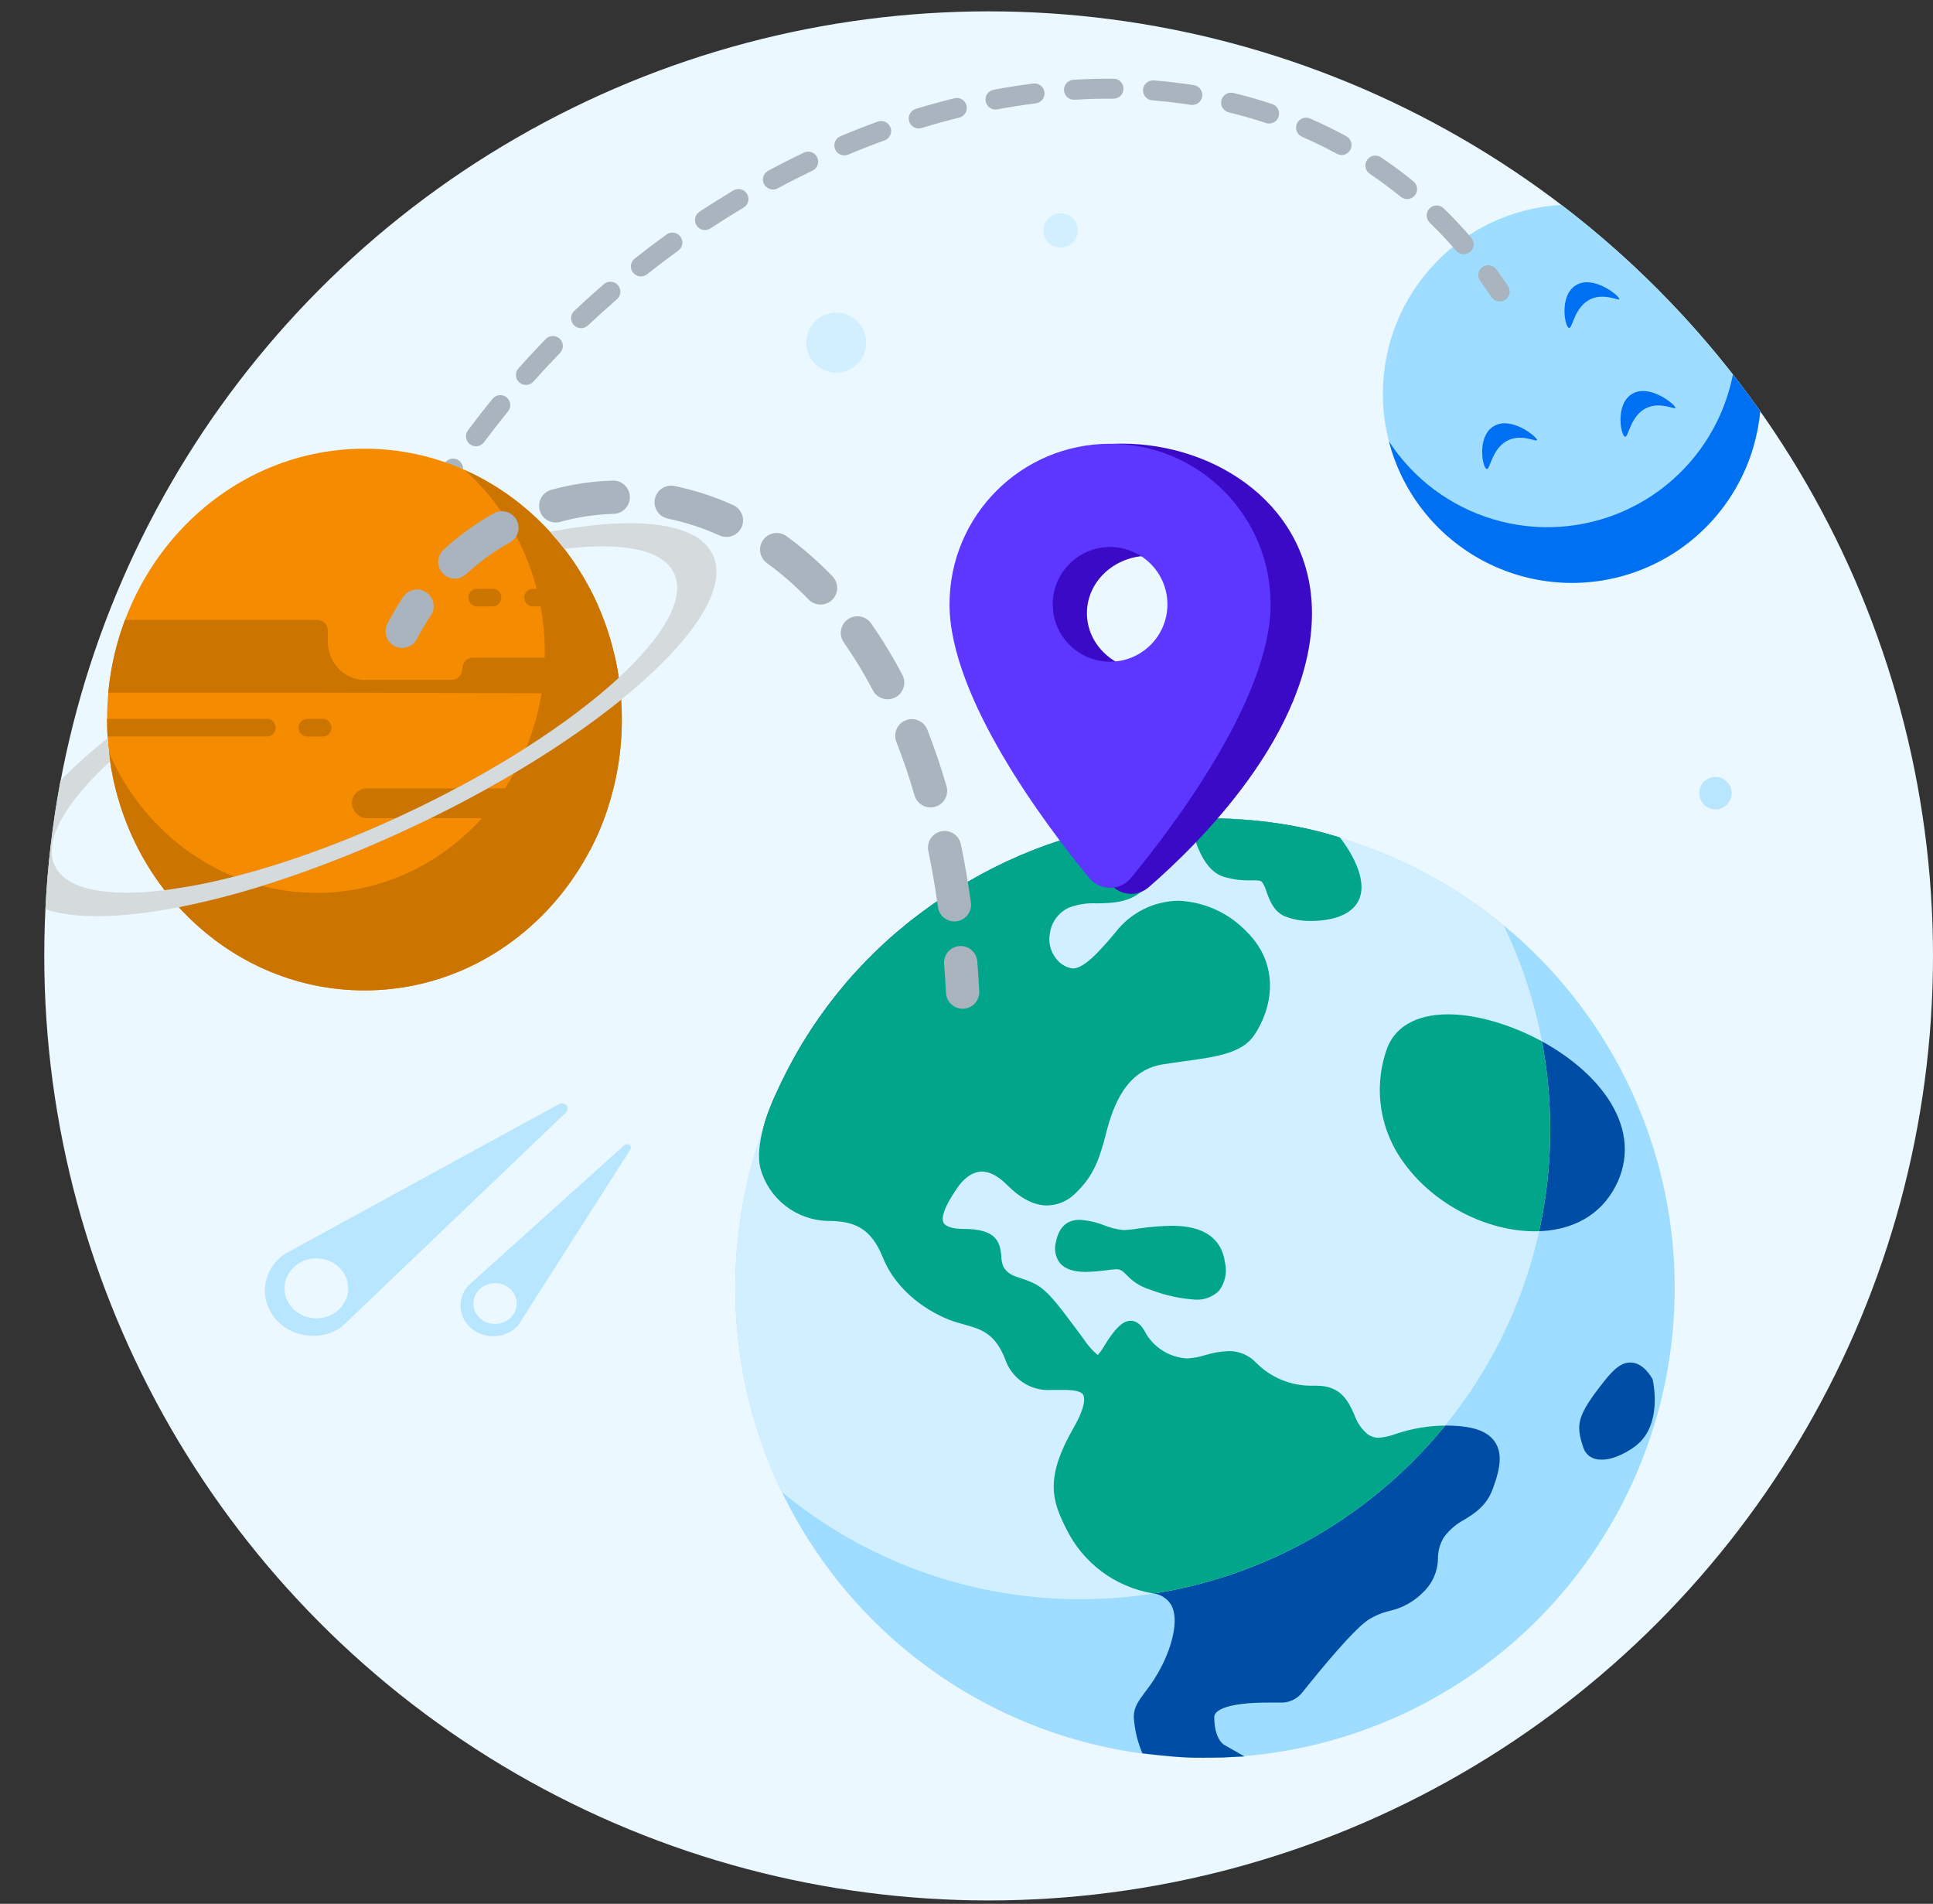 <svg width="131" height="129" viewBox="0 0 131 129" fill="none" xmlns="http://www.w3.org/2000/svg">
<rect x="0" y="0" width="131" height="129" fill="#333333" stroke="none"/>
<circle cx="67" cy="64.769" r="64" fill="#EBF8FF"/>
<path d="M58.108 24.652C58.902 23.858 58.902 22.571 58.108 21.777C57.314 20.983 56.026 20.983 55.233 21.777C54.438 22.571 54.438 23.858 55.233 24.652C56.026 25.446 57.314 25.446 58.108 24.652Z" fill="#D1EFFF"/>
<path d="M117.034 54.519C117.463 54.09 117.463 53.394 117.034 52.965C116.605 52.536 115.909 52.536 115.48 52.965C115.051 53.394 115.051 54.09 115.48 54.519C115.909 54.948 116.605 54.948 117.034 54.519Z" fill="#B8E6FF"/>
<path d="M72.699 16.436C73.153 15.982 73.153 15.245 72.699 14.79C72.244 14.336 71.508 14.336 71.053 14.79C70.599 15.245 70.599 15.982 71.053 16.436C71.508 16.89 72.244 16.89 72.699 16.436Z" fill="#D1EFFF"/>
<path fill-rule="evenodd" clip-rule="evenodd" d="M105.821 13.885C110.989 17.833 115.537 22.55 119.295 27.866C118.697 34.388 113.212 39.496 106.534 39.496C99.456 39.496 93.719 33.758 93.719 26.68C93.719 19.842 99.075 14.255 105.821 13.885Z" fill="#9EDDFF"/>
<path d="M104.165 29.827C104.121 29.956 103.146 29.393 102.215 29.827C101.108 30.342 100.996 31.83 100.751 31.778C100.471 31.72 100.076 29.635 101.186 28.906C102.383 28.117 104.227 29.645 104.165 29.827Z" fill="#0070F2"/>
<path d="M109.743 20.27C109.699 20.398 108.724 19.837 107.793 20.27C106.686 20.786 106.574 22.272 106.329 22.222C106.049 22.162 105.655 20.078 106.764 19.349C107.961 18.562 109.805 20.09 109.743 20.27Z" fill="#0070F2"/>
<path d="M113.541 27.64C113.497 27.766 112.522 27.205 111.59 27.64C110.483 28.154 110.371 29.642 110.127 29.59C109.846 29.53 109.452 27.446 110.561 26.719C111.759 25.93 113.597 27.458 113.541 27.64Z" fill="#0070F2"/>
<path fill-rule="evenodd" clip-rule="evenodd" d="M117.44 25.373C118.076 26.186 118.693 27.015 119.29 27.86C119.213 28.695 119.053 29.523 118.813 30.332C118.283 32.113 117.373 33.757 116.146 35.15C114.918 36.544 113.402 37.654 111.703 38.404C110.003 39.154 108.161 39.526 106.304 39.493C104.447 39.46 102.619 39.025 100.948 38.215C99.276 37.407 97.799 36.244 96.621 34.808C95.443 33.372 94.592 31.697 94.125 29.899C95.784 32.448 98.296 34.323 101.212 35.19C104.127 36.057 107.255 35.859 110.038 34.631C112.82 33.403 115.075 31.226 116.4 28.488C116.882 27.491 117.23 26.444 117.44 25.373Z" fill="#0070F2"/>
<path fill-rule="evenodd" clip-rule="evenodd" d="M75.458 6.686C74.585 6.68 73.707 6.704 72.824 6.757C72.451 6.78 72.13 6.496 72.107 6.123C72.085 5.751 72.369 5.43 72.741 5.407C73.654 5.352 74.563 5.327 75.467 5.333C75.841 5.336 76.141 5.641 76.139 6.014C76.136 6.388 75.831 6.688 75.458 6.686ZM77.466 6.07C77.496 5.698 77.822 5.42 78.194 5.449C79.106 5.522 80.011 5.628 80.907 5.768C81.277 5.826 81.529 6.172 81.471 6.541C81.413 6.91 81.067 7.162 80.698 7.104C79.837 6.969 78.966 6.867 78.087 6.798C77.715 6.768 77.437 6.443 77.466 6.07ZM70.784 6.247C70.831 6.618 70.568 6.956 70.197 7.003C69.33 7.111 68.46 7.247 67.589 7.41C67.222 7.479 66.868 7.237 66.8 6.87C66.731 6.503 66.973 6.149 67.34 6.081C68.238 5.913 69.135 5.772 70.029 5.66C70.4 5.614 70.738 5.877 70.784 6.247ZM82.774 6.799C82.862 6.435 83.227 6.212 83.59 6.299C84.479 6.513 85.357 6.764 86.222 7.052C86.577 7.17 86.768 7.552 86.65 7.907C86.532 8.261 86.15 8.453 85.795 8.335C84.967 8.06 84.126 7.82 83.274 7.614C82.91 7.527 82.687 7.162 82.774 6.799ZM65.501 7.152C65.591 7.514 65.369 7.881 65.007 7.97C64.156 8.18 63.306 8.415 62.457 8.674C62.1 8.783 61.722 8.581 61.613 8.224C61.504 7.867 61.705 7.489 62.063 7.38C62.934 7.114 63.808 6.873 64.683 6.657C65.045 6.568 65.412 6.789 65.501 7.152ZM87.891 8.381C88.04 8.038 88.438 7.881 88.781 8.03C89.617 8.393 90.439 8.793 91.243 9.233C91.571 9.412 91.692 9.823 91.513 10.151C91.333 10.479 90.922 10.599 90.595 10.42C89.826 10 89.042 9.617 88.243 9.27C87.9 9.122 87.743 8.723 87.891 8.381ZM60.353 8.645C60.48 8.996 60.299 9.384 59.947 9.512C59.123 9.811 58.3 10.133 57.482 10.476C57.137 10.621 56.741 10.459 56.596 10.115C56.452 9.771 56.614 9.374 56.958 9.229C57.797 8.877 58.64 8.547 59.486 8.24C59.837 8.113 60.225 8.294 60.353 8.645ZM55.383 10.659C55.545 10.996 55.402 11.4 55.065 11.561C54.272 11.94 53.483 12.34 52.701 12.76C52.372 12.936 51.962 12.812 51.785 12.483C51.609 12.154 51.732 11.744 52.062 11.568C52.862 11.138 53.669 10.729 54.482 10.341C54.819 10.18 55.222 10.322 55.383 10.659ZM92.647 10.841C92.856 10.531 93.276 10.448 93.586 10.657C94.339 11.163 95.073 11.706 95.788 12.289C96.078 12.524 96.122 12.95 95.886 13.24C95.65 13.53 95.224 13.573 94.934 13.338C94.251 12.781 93.55 12.262 92.831 11.779C92.521 11.571 92.439 11.151 92.647 10.841ZM50.628 13.139C50.819 13.459 50.715 13.875 50.394 14.066C49.638 14.517 48.889 14.987 48.147 15.475C47.835 15.681 47.416 15.595 47.21 15.283C47.005 14.971 47.091 14.551 47.403 14.346C48.161 13.846 48.927 13.366 49.701 12.904C50.022 12.713 50.437 12.818 50.628 13.139ZM96.877 14.124C97.137 13.857 97.566 13.851 97.833 14.112C98.478 14.741 99.104 15.405 99.708 16.106C99.952 16.389 99.921 16.816 99.638 17.06C99.355 17.304 98.928 17.272 98.684 16.989C98.105 16.318 97.506 15.682 96.889 15.08C96.621 14.82 96.616 14.391 96.877 14.124ZM46.116 16.038C46.335 16.341 46.268 16.764 45.965 16.983C45.252 17.499 44.547 18.033 43.852 18.583C43.559 18.815 43.134 18.766 42.902 18.473C42.67 18.181 42.719 17.755 43.012 17.523C43.722 16.96 44.443 16.415 45.172 15.887C45.474 15.668 45.897 15.736 46.116 16.038ZM100.462 18.1C100.764 17.88 101.187 17.946 101.407 18.247C101.676 18.616 101.94 18.993 102.199 19.379C102.407 19.689 102.324 20.109 102.014 20.317C101.703 20.525 101.283 20.442 101.075 20.132C100.827 19.761 100.573 19.399 100.315 19.045C100.094 18.743 100.161 18.32 100.462 18.1ZM41.879 19.32C42.124 19.603 42.093 20.03 41.81 20.274C41.144 20.851 40.488 21.444 39.843 22.052C39.571 22.309 39.143 22.297 38.887 22.025C38.63 21.753 38.643 21.325 38.914 21.069C39.573 20.447 40.244 19.841 40.925 19.252C41.208 19.007 41.635 19.038 41.879 19.32ZM37.94 22.958C38.208 23.218 38.214 23.646 37.954 23.914C37.34 24.547 36.737 25.194 36.148 25.856C35.899 26.135 35.472 26.16 35.193 25.911C34.914 25.663 34.889 25.235 35.138 24.956C35.74 24.28 36.356 23.618 36.984 22.971C37.244 22.704 37.672 22.697 37.94 22.958ZM34.331 26.923C34.62 27.159 34.664 27.585 34.428 27.875C33.871 28.559 33.327 29.257 32.799 29.968C32.576 30.267 32.152 30.33 31.852 30.107C31.553 29.884 31.49 29.46 31.713 29.161C32.254 28.433 32.809 27.72 33.379 27.021C33.615 26.731 34.041 26.688 34.331 26.923ZM31.084 31.19C31.393 31.4 31.475 31.82 31.265 32.13C30.772 32.86 30.294 33.603 29.832 34.358C29.637 34.676 29.22 34.777 28.902 34.582C28.583 34.387 28.483 33.97 28.678 33.652C29.151 32.879 29.64 32.119 30.145 31.372C30.354 31.062 30.774 30.981 31.084 31.19ZM28.235 35.73C28.562 35.91 28.681 36.322 28.501 36.649C28.288 37.036 28.079 37.426 27.875 37.819C27.703 38.151 27.294 38.279 26.963 38.107C26.632 37.935 26.503 37.526 26.675 37.195C26.884 36.793 27.098 36.393 27.316 35.997C27.496 35.67 27.907 35.55 28.235 35.73Z" fill="#A9B4BE"/>
<path d="M24.7 67.106C34.333 67.106 42.143 58.889 42.143 48.754C42.143 38.619 34.333 30.402 24.7 30.402C15.066 30.402 7.256 38.619 7.256 48.754C7.256 58.889 15.066 67.106 24.7 67.106Z" fill="#F58B00"/>
<path d="M21.895 48.711H20.798C20.648 48.711 20.503 48.774 20.397 48.886C20.291 48.998 20.231 49.149 20.231 49.307C20.231 49.466 20.291 49.617 20.397 49.729C20.503 49.841 20.648 49.904 20.798 49.904H21.895C22.045 49.904 22.189 49.841 22.296 49.729C22.402 49.617 22.462 49.466 22.462 49.307C22.462 49.149 22.402 48.998 22.296 48.886C22.189 48.774 22.045 48.711 21.895 48.711Z" fill="#CC7400"/>
<path d="M35.53 40.491C35.53 40.569 35.544 40.647 35.573 40.719C35.602 40.791 35.643 40.857 35.696 40.913C35.749 40.968 35.811 41.012 35.88 41.041C35.949 41.071 36.022 41.087 36.097 41.087H40.551C40.373 40.681 40.182 40.284 39.977 39.895H36.102C36.027 39.894 35.953 39.908 35.883 39.938C35.814 39.968 35.751 40.011 35.697 40.067C35.644 40.122 35.602 40.188 35.573 40.261C35.544 40.334 35.53 40.412 35.53 40.491Z" fill="#CC7400"/>
<path d="M32.313 41.088H33.41C33.56 41.088 33.704 41.025 33.811 40.913C33.917 40.801 33.977 40.649 33.977 40.491C33.977 40.333 33.917 40.181 33.811 40.069C33.704 39.957 33.56 39.895 33.41 39.895H32.313C32.163 39.895 32.019 39.957 31.912 40.069C31.806 40.181 31.746 40.333 31.746 40.491C31.746 40.649 31.806 40.801 31.912 40.913C32.019 41.025 32.163 41.088 32.313 41.088Z" fill="#CC7400"/>
<path d="M35.973 55.421C35.846 55.673 35.66 55.888 35.434 56.045C35.207 56.203 34.947 56.298 34.676 56.322L33.58 56.423C33.447 56.42 33.317 56.466 33.212 56.552C33.107 56.638 33.034 56.759 33.004 56.896C32.986 56.983 32.988 57.073 33.008 57.159C33.027 57.245 33.065 57.326 33.118 57.395C33.172 57.464 33.239 57.52 33.315 57.558C33.391 57.596 33.474 57.616 33.559 57.616H39.985C40.464 56.699 40.867 55.741 41.191 54.752H37.032C36.817 54.764 36.608 54.832 36.424 54.949C36.239 55.065 36.084 55.227 35.973 55.421Z" fill="#CC7400"/>
<path fill-rule="evenodd" clip-rule="evenodd" d="M13.661 59.903C17.634 59.103 22.429 57.492 27.407 55.165C33.487 52.323 38.631 48.976 41.938 45.924C42.01 46.415 42.063 46.911 42.098 47.415C38.444 50.377 33.462 53.458 27.742 56.132C24.532 57.632 21.388 58.865 18.444 59.811C18.445 59.812 18.445 59.812 18.446 59.812C16.887 60.321 15.309 60.759 13.716 61.127C13.545 61.167 13.375 61.205 13.206 61.243C12.844 61.323 12.482 61.399 12.119 61.472C11.954 61.29 11.792 61.106 11.634 60.919L11.614 60.895C11.455 60.706 11.3 60.513 11.15 60.318C11.152 60.318 11.153 60.318 11.155 60.317C11.154 60.316 11.153 60.315 11.152 60.314C11.271 60.3 11.39 60.285 11.51 60.268C12.23 60.166 12.947 60.044 13.661 59.903Z" fill="#CC7400"/>
<path fill-rule="evenodd" clip-rule="evenodd" d="M18.513 48.883C18.619 48.995 18.678 49.147 18.678 49.304C18.679 49.462 18.62 49.613 18.515 49.724C18.41 49.836 18.267 49.9 18.117 49.901H11.062H7.289C7.267 49.522 7.255 49.141 7.255 48.755V48.709H7.259H10.733H18.113C18.263 48.709 18.407 48.772 18.513 48.883Z" fill="#CC7400"/>
<rect x="23.848" y="53.42" width="17.14" height="2.016" rx="1.008" fill="#CC7400"/>
<path fill-rule="evenodd" clip-rule="evenodd" d="M10.334 42.004C10.334 42.003 10.334 42.003 10.334 42.002H8.47L8.434 42.101C8.386 42.232 8.338 42.362 8.293 42.493C8.29 42.504 8.286 42.515 8.282 42.526C8.268 42.565 8.255 42.605 8.242 42.645C8.211 42.737 8.181 42.832 8.151 42.926C8.127 43.004 8.102 43.081 8.077 43.157C8.07 43.178 8.064 43.2 8.058 43.222C8.055 43.234 8.051 43.246 8.048 43.258C8.003 43.408 7.96 43.559 7.918 43.711L7.882 43.845C7.835 44.027 7.789 44.21 7.746 44.395L7.74 44.423C7.698 44.602 7.661 44.782 7.624 44.962L7.601 45.077C7.528 45.461 7.464 45.85 7.414 46.242L7.401 46.339C7.377 46.535 7.355 46.733 7.336 46.931L7.341 46.931C7.341 46.931 7.341 46.932 7.341 46.932H21.351L37.01 46.976H42.055C41.981 46.163 41.855 45.355 41.679 44.56H32.044C31.854 44.56 31.672 44.639 31.538 44.78C31.404 44.921 31.329 45.113 31.329 45.312C31.329 45.411 31.31 45.509 31.274 45.601C31.238 45.692 31.186 45.775 31.119 45.845C31.052 45.915 30.974 45.97 30.887 46.008C30.8 46.046 30.707 46.066 30.613 46.066H24.696C24.038 46.065 23.408 45.791 22.944 45.301C22.479 44.812 22.218 44.149 22.218 43.458V42.757C22.218 42.658 22.2 42.56 22.164 42.468C22.128 42.377 22.075 42.294 22.008 42.224C21.942 42.154 21.863 42.099 21.776 42.061C21.689 42.023 21.596 42.004 21.502 42.004H10.334Z" fill="#CC7400"/>
<path d="M36.922 44.223C36.922 53.211 29.997 60.497 21.454 60.497C15.207 60.497 9.826 56.602 7.384 50.994C8.433 60.073 15.785 67.107 24.699 67.107C34.333 67.107 42.142 58.891 42.142 48.755C42.142 41.161 37.758 34.644 31.506 31.854C34.821 34.838 36.922 39.272 36.922 44.223Z" fill="#CC7400"/>
<path fill-rule="evenodd" clip-rule="evenodd" d="M48.348 37.678C47.38 35.385 43.138 34.909 37.271 36.038C37.611 36.409 37.936 36.794 38.244 37.191C42.219 36.703 45.003 37.239 45.715 38.922C46.427 40.606 44.94 43.139 41.934 45.916C41.934 45.919 41.934 45.921 41.935 45.924C38.628 48.976 33.485 52.323 27.405 55.165C22.453 57.48 17.681 59.086 13.721 59.891C12.975 60.039 12.226 60.166 11.473 60.273C11.365 60.288 11.257 60.301 11.15 60.314L11.15 60.315C7.176 60.801 4.392 60.266 3.679 58.58C2.967 56.894 4.456 54.362 7.462 51.587C7.385 51.068 7.33 50.542 7.296 50.01C6.081 50.987 5.009 51.952 4.101 52.887C3.567 55.731 3.221 58.643 3.077 61.607C5.087 62.288 8.255 62.219 12.114 61.469C12.115 61.47 12.116 61.471 12.117 61.471C12.403 61.414 12.69 61.354 12.976 61.292C13.308 61.221 13.644 61.145 13.985 61.064C15.486 60.709 16.974 60.291 18.444 59.812L18.442 59.811C21.386 58.865 24.53 57.632 27.739 56.132C33.46 53.458 38.441 50.376 42.096 47.414C42.095 47.411 42.095 47.408 42.095 47.405C46.811 43.592 49.317 39.966 48.348 37.678ZM42.037 46.742C42.024 46.614 42.01 46.486 41.994 46.358C42.01 46.486 42.024 46.614 42.037 46.742Z" fill="#D5DADD"/>
<circle cx="81.663" cy="87.268" r="31.832" fill="#9EDDFF"/>
<path d="M112.007 93.475C111.9 93.277 111.401 92.396 110.596 92.325C109.962 92.269 109.434 92.678 108.731 93.567C106.854 95.932 106.782 96.525 107.299 98.072C107.378 98.325 107.54 98.545 107.759 98.694C107.982 98.836 108.242 98.908 108.506 98.9C109.465 98.925 110.471 98.241 110.709 98.074C110.87 97.963 111.02 97.837 111.157 97.697C112.49 96.334 112.125 94.091 112.007 93.475Z" fill="#004DA5"/>
<path d="M79.399 83.054C78.657 83.069 77.916 83.129 77.181 83.236C76.837 83.293 76.489 83.329 76.141 83.344C75.694 83.3 75.255 83.193 74.838 83.027C74.304 82.816 73.74 82.689 73.167 82.65C72.572 82.65 71.811 82.894 71.565 84.133C71.494 84.377 71.481 84.633 71.525 84.883C71.57 85.133 71.672 85.369 71.823 85.573C72.161 85.982 72.759 86.181 73.594 86.181C74.066 86.17 74.538 86.131 75.005 86.064C75.225 86.031 75.444 86.01 75.665 85.999C75.937 85.999 76.07 86.113 76.355 86.39C76.761 86.832 77.274 87.162 77.844 87.349L78.026 87.411C78.971 87.771 79.965 87.989 80.974 88.057H80.987C81.288 88.08 81.59 88.037 81.873 87.931C82.156 87.827 82.412 87.661 82.623 87.445C82.824 87.175 82.964 86.865 83.034 86.535C83.101 86.204 83.095 85.863 83.015 85.535C82.776 83.879 81.562 83.054 79.399 83.054Z" fill="#004DA5"/>
<path d="M97.968 96.592C96.816 96.598 95.673 96.79 94.582 97.162C94.207 97.302 93.815 97.389 93.416 97.42C93.155 97.418 92.901 97.335 92.69 97.182C92.27 96.833 91.956 96.373 91.781 95.855C91.389 94.982 90.902 93.892 89.239 93.892H88.875C88.177 93.894 87.486 93.757 86.841 93.49C86.198 93.222 85.614 92.829 85.125 92.332C84.885 92.078 84.596 91.877 84.275 91.741C83.953 91.606 83.606 91.54 83.257 91.546C82.714 91.569 82.176 91.662 81.657 91.825C81.273 91.945 80.875 92.019 80.473 92.045C79.902 92.018 79.347 91.85 78.856 91.555C78.367 91.262 77.957 90.854 77.661 90.365C77.543 90.123 77.224 89.492 76.626 89.492C76.152 89.492 75.718 89.865 75.097 90.78C75.002 90.939 74.915 91.075 74.835 91.197C74.71 91.417 74.562 91.623 74.394 91.812C74.037 91.515 73.727 91.166 73.473 90.777C73.268 90.502 73.072 90.24 72.89 89.985C71.767 88.493 70.975 87.39 70.102 86.974C69.823 86.839 69.534 86.724 69.239 86.63C68.66 86.448 68.235 86.293 67.988 85.798C67.906 85.585 67.862 85.36 67.859 85.132C67.781 84.149 67.526 83.269 65.316 83.269C64.575 83.269 64.086 83.114 63.946 82.852C63.765 82.488 64.021 81.76 64.742 80.685C65.3 79.799 65.93 79.384 66.558 79.384C67.079 79.384 67.648 79.686 68.255 80.293C69.176 81.213 70.089 81.678 70.968 81.678C71.351 81.669 71.728 81.582 72.076 81.422C72.421 81.262 72.73 81.034 72.984 80.75C73.963 79.79 74.456 78.8 74.935 76.878C75.435 74.876 76.323 72.543 78.749 72.127C79.294 72.036 79.839 71.965 80.346 71.894C82.487 71.599 84.184 71.361 85.017 70.112C86.209 68.327 86.792 65.432 84.505 63.149C83.289 61.861 81.618 61.101 79.85 61.031C79.025 61.045 78.214 61.245 77.476 61.616C76.74 61.987 76.097 62.519 75.594 63.174C74.37 64.642 73.415 65.62 72.703 65.62C72.267 65.561 71.872 65.334 71.602 64.986C71.401 64.745 71.256 64.461 71.177 64.157C71.1 63.851 71.091 63.532 71.153 63.223C71.207 62.858 71.348 62.512 71.566 62.215C71.784 61.917 72.071 61.676 72.403 61.514C73.024 61.273 73.689 61.169 74.354 61.211C75.649 61.181 77.12 61.152 78.103 59.517C78.608 58.678 78.728 57.924 78.466 57.275C78.311 56.96 78.092 56.681 77.821 56.458C77.552 56.233 77.197 55.93 76.859 55.836H76.694C71.468 56.565 66.551 58.746 62.328 61.915C58.109 65.075 54.764 69.26 52.605 74.074C52.544 74.199 51.047 77.227 51.539 79.191C51.82 80.189 52.413 81.071 53.232 81.706C54.051 82.342 55.052 82.7 56.089 82.726C57.827 82.726 59.006 83.143 59.84 85.223C60.766 87.536 63.009 88.995 64.677 89.548C64.905 89.623 65.134 89.687 65.359 89.749C66.462 90.056 67.412 90.318 68.106 92.058C68.32 92.715 68.747 93.281 69.319 93.666C69.895 94.049 70.582 94.228 71.272 94.178H72.296C72.701 94.198 73.255 94.232 73.413 94.518C73.504 94.689 73.617 95.246 72.741 96.769C70.808 100.146 71.288 101.666 72.263 103.594C72.823 104.73 73.642 105.718 74.654 106.477C75.671 107.236 76.854 107.744 78.105 107.958C78.372 107.98 78.629 108.068 78.855 108.213C79.082 108.357 79.269 108.556 79.4 108.791C79.912 109.801 79.4 111.57 78.729 112.891C78.412 113.512 78.035 114.1 77.603 114.647C77.175 115.226 76.837 115.672 76.837 116.312C76.88 117.086 77.046 117.848 77.327 118.57L77.42 118.798L77.665 118.829C78.838 118.965 80.082 119.102 81.263 119.1C81.808 119.1 82.333 119.087 82.858 119.083L84.329 119.007L82.965 118.226C82.936 118.212 82.291 117.843 82.291 116.332C82.291 115.863 83.241 115.361 85.904 115.361H86.97C87.443 115.325 87.883 115.105 88.196 114.749L88.412 114.482C89.379 113.272 91.705 110.435 92.713 109.765C93.16 109.48 93.651 109.272 94.166 109.15C95.038 108.957 95.834 108.515 96.459 107.876C96.767 107.58 97.014 107.225 97.185 106.832C97.356 106.438 97.446 106.013 97.45 105.583C97.451 105.071 97.596 104.57 97.868 104.137C98.229 103.658 98.69 103.263 99.218 102.979C99.909 102.565 100.743 102.035 101.159 100.9C101.735 99.366 101.802 98.399 101.288 97.668C100.774 96.936 99.742 96.592 97.968 96.592Z" fill="#004DA5"/>
<path d="M82.895 59.396C83.501 59.583 84.134 59.668 84.768 59.647C85.167 59.647 85.415 59.647 85.516 59.753C85.66 59.951 85.765 60.175 85.827 60.412C86.037 60.996 86.297 61.716 87.02 62.064C87.61 62.305 88.243 62.42 88.88 62.401C89.454 62.401 90.878 62.319 91.684 61.542C93.332 59.955 90.975 56.957 90.871 56.837L90.795 56.748L90.677 56.711C87.696 55.778 84.453 55.413 81.329 55.437H80.661L80.741 55.906C80.796 56.21 81.308 58.887 82.895 59.396Z" fill="#004DA5"/>
<path d="M109.476 80.394C110.43 78.575 110.31 76.599 109.142 74.695C106.942 71.125 101.681 68.728 98.142 68.728C95.936 68.728 94.444 69.615 93.939 71.211C93.505 72.506 93.398 73.889 93.627 75.236C93.856 76.585 94.414 77.856 95.251 78.937C97.249 81.623 100.762 83.428 104 83.428C106.519 83.428 108.459 82.351 109.476 80.394Z" fill="#004DA5"/>
<path fill-rule="evenodd" clip-rule="evenodd" d="M81.663 119.1C99.244 119.1 113.495 104.848 113.495 87.268C113.495 83.971 112.994 80.792 112.064 77.802C112.994 80.792 113.495 83.971 113.495 87.267C113.495 104.848 99.243 119.1 81.663 119.1C69.037 119.1 58.127 111.748 52.982 101.092C58.483 105.631 65.536 108.357 73.225 108.357C90.806 108.357 105.057 94.106 105.057 76.525C105.057 71.571 103.926 66.882 101.907 62.701C96.405 58.162 89.353 55.435 81.663 55.435C64.083 55.435 49.831 69.687 49.831 87.268C49.831 104.848 64.083 119.1 81.663 119.1Z" fill="#D1EFFF"/>
<path fill-rule="evenodd" clip-rule="evenodd" d="M104.501 70.561C102.372 69.4 100.016 68.728 98.143 68.728C95.936 68.728 94.445 69.615 93.94 71.211C93.506 72.506 93.399 73.889 93.628 75.236C93.857 76.585 94.415 77.856 95.252 78.937C97.25 81.623 100.762 83.428 104.001 83.428C104.105 83.428 104.207 83.426 104.309 83.422C104.8 81.202 105.058 78.894 105.058 76.526C105.058 74.487 104.867 72.493 104.501 70.561Z" fill="#00A58A"/>
<path fill-rule="evenodd" clip-rule="evenodd" d="M97.938 96.593C96.797 96.601 95.664 96.793 94.583 97.162C94.208 97.302 93.815 97.389 93.417 97.42C93.156 97.418 92.902 97.335 92.69 97.182C92.27 96.833 91.956 96.373 91.782 95.855L91.78 95.851C91.388 94.978 90.9 93.892 89.239 93.892H88.876C88.178 93.894 87.487 93.757 86.842 93.49C86.198 93.222 85.615 92.829 85.125 92.332C84.886 92.078 84.596 91.877 84.275 91.741C83.953 91.606 83.607 91.54 83.258 91.546C82.715 91.569 82.177 91.662 81.658 91.825C81.273 91.945 80.876 92.019 80.474 92.045C79.903 92.018 79.347 91.85 78.857 91.555C78.368 91.262 77.957 90.854 77.662 90.365C77.544 90.123 77.224 89.492 76.627 89.492C76.153 89.492 75.718 89.865 75.097 90.78C75.003 90.939 74.916 91.075 74.836 91.197C74.71 91.417 74.562 91.623 74.394 91.812C74.038 91.515 73.727 91.166 73.474 90.777L73.445 90.739C73.25 90.478 73.064 90.228 72.89 89.985C72.823 89.895 72.757 89.807 72.691 89.72C71.672 88.363 70.923 87.365 70.102 86.974C69.823 86.839 69.535 86.724 69.24 86.63C68.66 86.448 68.235 86.293 67.988 85.798C67.907 85.585 67.863 85.36 67.859 85.132C67.781 84.149 67.527 83.269 65.316 83.269C64.575 83.269 64.087 83.114 63.947 82.852C63.765 82.488 64.021 81.76 64.742 80.685C65.3 79.799 65.93 79.384 66.559 79.384C67.08 79.384 67.648 79.686 68.255 80.293C69.176 81.213 70.09 81.678 70.969 81.678C71.352 81.669 71.729 81.582 72.077 81.422C72.422 81.262 72.731 81.034 72.985 80.75C73.964 79.79 74.456 78.8 74.936 76.878C75.435 74.876 76.323 72.543 78.75 72.127C79.181 72.055 79.613 71.995 80.025 71.938C80.134 71.923 80.241 71.909 80.346 71.894C82.488 71.599 84.184 71.361 85.018 70.112C86.21 68.327 86.793 65.432 84.506 63.149C83.289 61.861 81.619 61.101 79.851 61.031C79.025 61.045 78.214 61.245 77.477 61.616C76.74 61.987 76.097 62.519 75.595 63.174C74.371 64.642 73.415 65.62 72.703 65.62C72.268 65.561 71.873 65.334 71.603 64.986C71.401 64.745 71.256 64.461 71.178 64.157C71.1 63.851 71.092 63.532 71.154 63.223C71.207 62.858 71.349 62.512 71.566 62.215C71.784 61.917 72.072 61.676 72.404 61.514C73.024 61.273 73.69 61.169 74.354 61.211L74.364 61.21C75.657 61.181 77.123 61.148 78.103 59.517C78.608 58.678 78.728 57.924 78.466 57.275C78.312 56.96 78.092 56.681 77.822 56.458C77.812 56.45 77.803 56.442 77.793 56.434C77.528 56.212 77.186 55.927 76.859 55.836H76.694C71.468 56.565 66.552 58.746 62.328 61.915C58.11 65.075 54.764 69.26 52.606 74.074L52.605 74.076C52.531 74.227 51.05 77.236 51.54 79.191C51.82 80.189 52.414 81.071 53.232 81.706C54.052 82.342 55.053 82.7 56.09 82.726C57.828 82.726 59.007 83.143 59.84 85.223C60.767 87.536 63.01 88.995 64.677 89.548C64.906 89.623 65.135 89.687 65.36 89.749L65.366 89.75C66.466 90.057 67.414 90.321 68.106 92.058C68.32 92.715 68.747 93.281 69.32 93.666C69.896 94.049 70.583 94.228 71.272 94.178H72.296C72.701 94.198 73.255 94.232 73.413 94.518C73.504 94.689 73.617 95.246 72.742 96.769C70.809 100.146 71.288 101.666 72.264 103.594C72.823 104.73 73.642 105.718 74.654 106.477C75.672 107.236 76.854 107.744 78.105 107.958C78.14 107.961 78.174 107.965 78.208 107.97C86.137 106.724 93.093 102.551 97.938 96.593ZM80.051 119.06C80.459 119.086 80.865 119.101 81.264 119.1C81.327 119.1 81.39 119.1 81.453 119.099C80.983 119.096 80.516 119.083 80.051 119.06ZM82.637 119.085C82.711 119.085 82.785 119.084 82.859 119.083L84.33 119.007L84.304 118.992C83.752 119.037 83.196 119.069 82.637 119.085Z" fill="#00A58A"/>
<path d="M79.4 83.054C78.657 83.069 77.916 83.129 77.182 83.236C76.837 83.293 76.49 83.329 76.141 83.344C75.694 83.3 75.256 83.193 74.839 83.027C74.305 82.816 73.741 82.689 73.168 82.65C72.572 82.65 71.811 82.894 71.566 84.133C71.495 84.377 71.481 84.633 71.526 84.883C71.571 85.133 71.673 85.369 71.824 85.573C72.162 85.982 72.759 86.181 73.595 86.181C74.067 86.17 74.538 86.131 75.006 86.064C75.225 86.031 75.445 86.01 75.665 85.999C75.938 85.999 76.07 86.113 76.355 86.39C76.761 86.832 77.274 87.162 77.845 87.349L78.026 87.411C78.972 87.771 79.965 87.989 80.974 88.057H80.987C81.288 88.08 81.591 88.037 81.873 87.931C82.156 87.827 82.412 87.661 82.624 87.445C82.824 87.175 82.964 86.865 83.034 86.535C83.102 86.204 83.095 85.863 83.016 85.535C82.776 83.879 81.563 83.054 79.4 83.054Z" fill="#00A58A"/>
<path d="M82.897 59.396C83.503 59.583 84.135 59.668 84.769 59.647C85.169 59.647 85.416 59.647 85.518 59.753C85.661 59.951 85.766 60.175 85.828 60.412C86.039 60.996 86.299 61.716 87.022 62.064C87.611 62.305 88.245 62.42 88.882 62.401C89.455 62.401 90.879 62.319 91.686 61.542C93.333 59.955 90.976 56.957 90.873 56.837L90.797 56.748L90.679 56.711C87.698 55.778 84.454 55.413 81.331 55.437H80.663L80.743 55.906C80.797 56.21 81.309 58.887 82.897 59.396Z" fill="#00A58A"/>
<path d="M19.321 84.951L19.28 84.977C18.587 85.457 18.124 86.175 17.992 86.975C17.86 87.775 18.069 88.592 18.574 89.247C19.078 89.901 19.836 90.341 20.683 90.472C21.53 90.604 22.398 90.416 23.098 89.949C23.119 89.936 23.137 89.922 23.154 89.905L38.373 75.363C38.432 75.299 38.465 75.218 38.467 75.134C38.47 75.05 38.441 74.968 38.386 74.901C38.332 74.835 38.254 74.788 38.167 74.769C38.08 74.75 37.988 74.76 37.908 74.797L19.321 84.951Z" fill="#B8E6FF"/>
<path d="M21.441 89.324C22.633 89.324 23.6 88.415 23.6 87.293C23.6 86.171 22.633 85.262 21.441 85.262C20.248 85.262 19.282 86.171 19.282 87.293C19.282 88.415 20.248 89.324 21.441 89.324Z" fill="#EBF8FF"/>
<path d="M31.752 87.093L31.729 87.117C31.352 87.538 31.168 88.082 31.216 88.631C31.264 89.18 31.541 89.688 31.987 90.045C32.43 90.399 33.004 90.575 33.584 90.535C34.164 90.495 34.704 90.242 35.088 89.832L35.117 89.793L42.713 77.897C42.746 77.846 42.759 77.785 42.748 77.726C42.737 77.667 42.704 77.614 42.654 77.577C42.605 77.54 42.542 77.521 42.478 77.524C42.415 77.527 42.355 77.552 42.31 77.594L31.752 87.093Z" fill="#B8E6FF"/>
<path d="M33.549 89.706C34.361 89.706 35.018 89.087 35.018 88.323C35.018 87.56 34.361 86.941 33.549 86.941C32.738 86.941 32.08 87.56 32.08 88.323C32.08 89.087 32.738 89.706 33.549 89.706Z" fill="#EBF8FF"/>
<path fill-rule="evenodd" clip-rule="evenodd" d="M42.685 33.656C42.704 34.278 42.215 34.798 41.592 34.816C40.353 34.853 39.136 35.038 37.961 35.361C37.361 35.526 36.741 35.173 36.576 34.573C36.411 33.972 36.764 33.352 37.364 33.187C38.711 32.817 40.106 32.605 41.525 32.563C42.147 32.544 42.667 33.034 42.685 33.656ZM44.382 33.806C44.508 33.197 45.104 32.804 45.714 32.93C47.052 33.206 48.386 33.636 49.694 34.227C50.262 34.484 50.514 35.152 50.257 35.719C50.001 36.286 49.333 36.538 48.766 36.282C47.608 35.758 46.432 35.38 45.259 35.138C44.649 35.012 44.257 34.416 44.382 33.806ZM35 35.217C35.303 35.761 35.107 36.447 34.563 36.75C33.499 37.342 32.501 38.063 31.59 38.905C31.133 39.328 30.42 39.3 29.997 38.843C29.575 38.386 29.603 37.672 30.06 37.25C31.103 36.286 32.247 35.459 33.467 34.78C34.011 34.477 34.697 34.673 35 35.217ZM51.724 36.579C52.09 36.074 52.794 35.962 53.298 36.327C54.379 37.11 55.424 38.018 56.421 39.056C56.852 39.504 56.838 40.218 56.389 40.649C55.94 41.081 55.226 41.066 54.795 40.617C53.888 39.674 52.944 38.854 51.976 38.153C51.472 37.788 51.359 37.083 51.724 36.579ZM28.892 40.137C29.409 40.484 29.546 41.185 29.198 41.701C28.859 42.206 28.543 42.737 28.254 43.292C27.967 43.845 27.287 44.059 26.734 43.772C26.182 43.485 25.967 42.804 26.254 42.252C26.582 41.622 26.941 41.019 27.328 40.443C27.675 39.926 28.376 39.789 28.892 40.137ZM57.46 41.963C57.969 41.605 58.673 41.727 59.031 42.237C59.783 43.307 60.493 44.471 61.154 45.729C61.443 46.28 61.231 46.961 60.68 47.251C60.129 47.54 59.447 47.328 59.158 46.777C58.541 45.601 57.88 44.521 57.186 43.533C56.828 43.024 56.951 42.321 57.46 41.963ZM61.383 48.803C61.963 48.575 62.617 48.861 62.845 49.44C63.319 50.646 63.754 51.921 64.145 53.267C64.319 53.864 63.975 54.49 63.377 54.663C62.779 54.837 62.154 54.493 61.98 53.896C61.607 52.614 61.195 51.404 60.747 50.265C60.519 49.685 60.804 49.031 61.383 48.803ZM63.786 56.327C64.396 56.201 64.992 56.592 65.119 57.202C65.381 58.466 65.608 59.782 65.798 61.153C65.883 61.769 65.453 62.338 64.836 62.424C64.219 62.509 63.65 62.078 63.565 61.462C63.382 60.139 63.163 58.872 62.911 57.66C62.785 57.05 63.177 56.453 63.786 56.327ZM65.016 64.103C65.637 64.053 66.18 64.516 66.23 65.137C66.283 65.8 66.328 66.475 66.364 67.161C66.397 67.782 65.92 68.313 65.299 68.347C64.677 68.38 64.146 67.903 64.113 67.281C64.078 66.614 64.034 65.96 63.983 65.316C63.933 64.696 64.396 64.152 65.016 64.103Z" fill="#A9B4BE"/>
<path d="M76.013 30.059C69.543 30.059 66.138 35.529 66.138 41.545C66.138 47.977 72.526 56.537 75.232 59.874C75.892 60.687 77.056 60.801 77.848 60.116C81.126 57.28 88.913 49.684 88.913 41.545C88.913 34.336 82.483 30.059 76.013 30.059ZM77.84 45.431C75.533 45.431 73.661 43.69 73.661 41.545C73.661 39.4 75.533 37.659 77.84 37.659C80.147 37.659 82.02 39.4 82.02 41.545C82.02 43.69 80.147 45.431 77.84 45.431Z" fill="#3B0AC6"/>
<path d="M75.23 30.068C69.215 30.068 64.35 34.933 64.35 40.949C64.35 47.25 70.838 55.869 73.794 59.468C74.548 60.387 75.912 60.387 76.666 59.468C79.622 55.869 86.11 47.25 86.11 40.949C86.11 34.933 81.245 30.068 75.23 30.068ZM75.23 44.834C73.085 44.834 71.344 43.094 71.344 40.949C71.344 38.804 73.085 37.063 75.23 37.063C77.375 37.063 79.116 38.804 79.116 40.949C79.116 43.094 77.375 44.834 75.23 44.834Z" fill="#5D36FF"/>
</svg>
